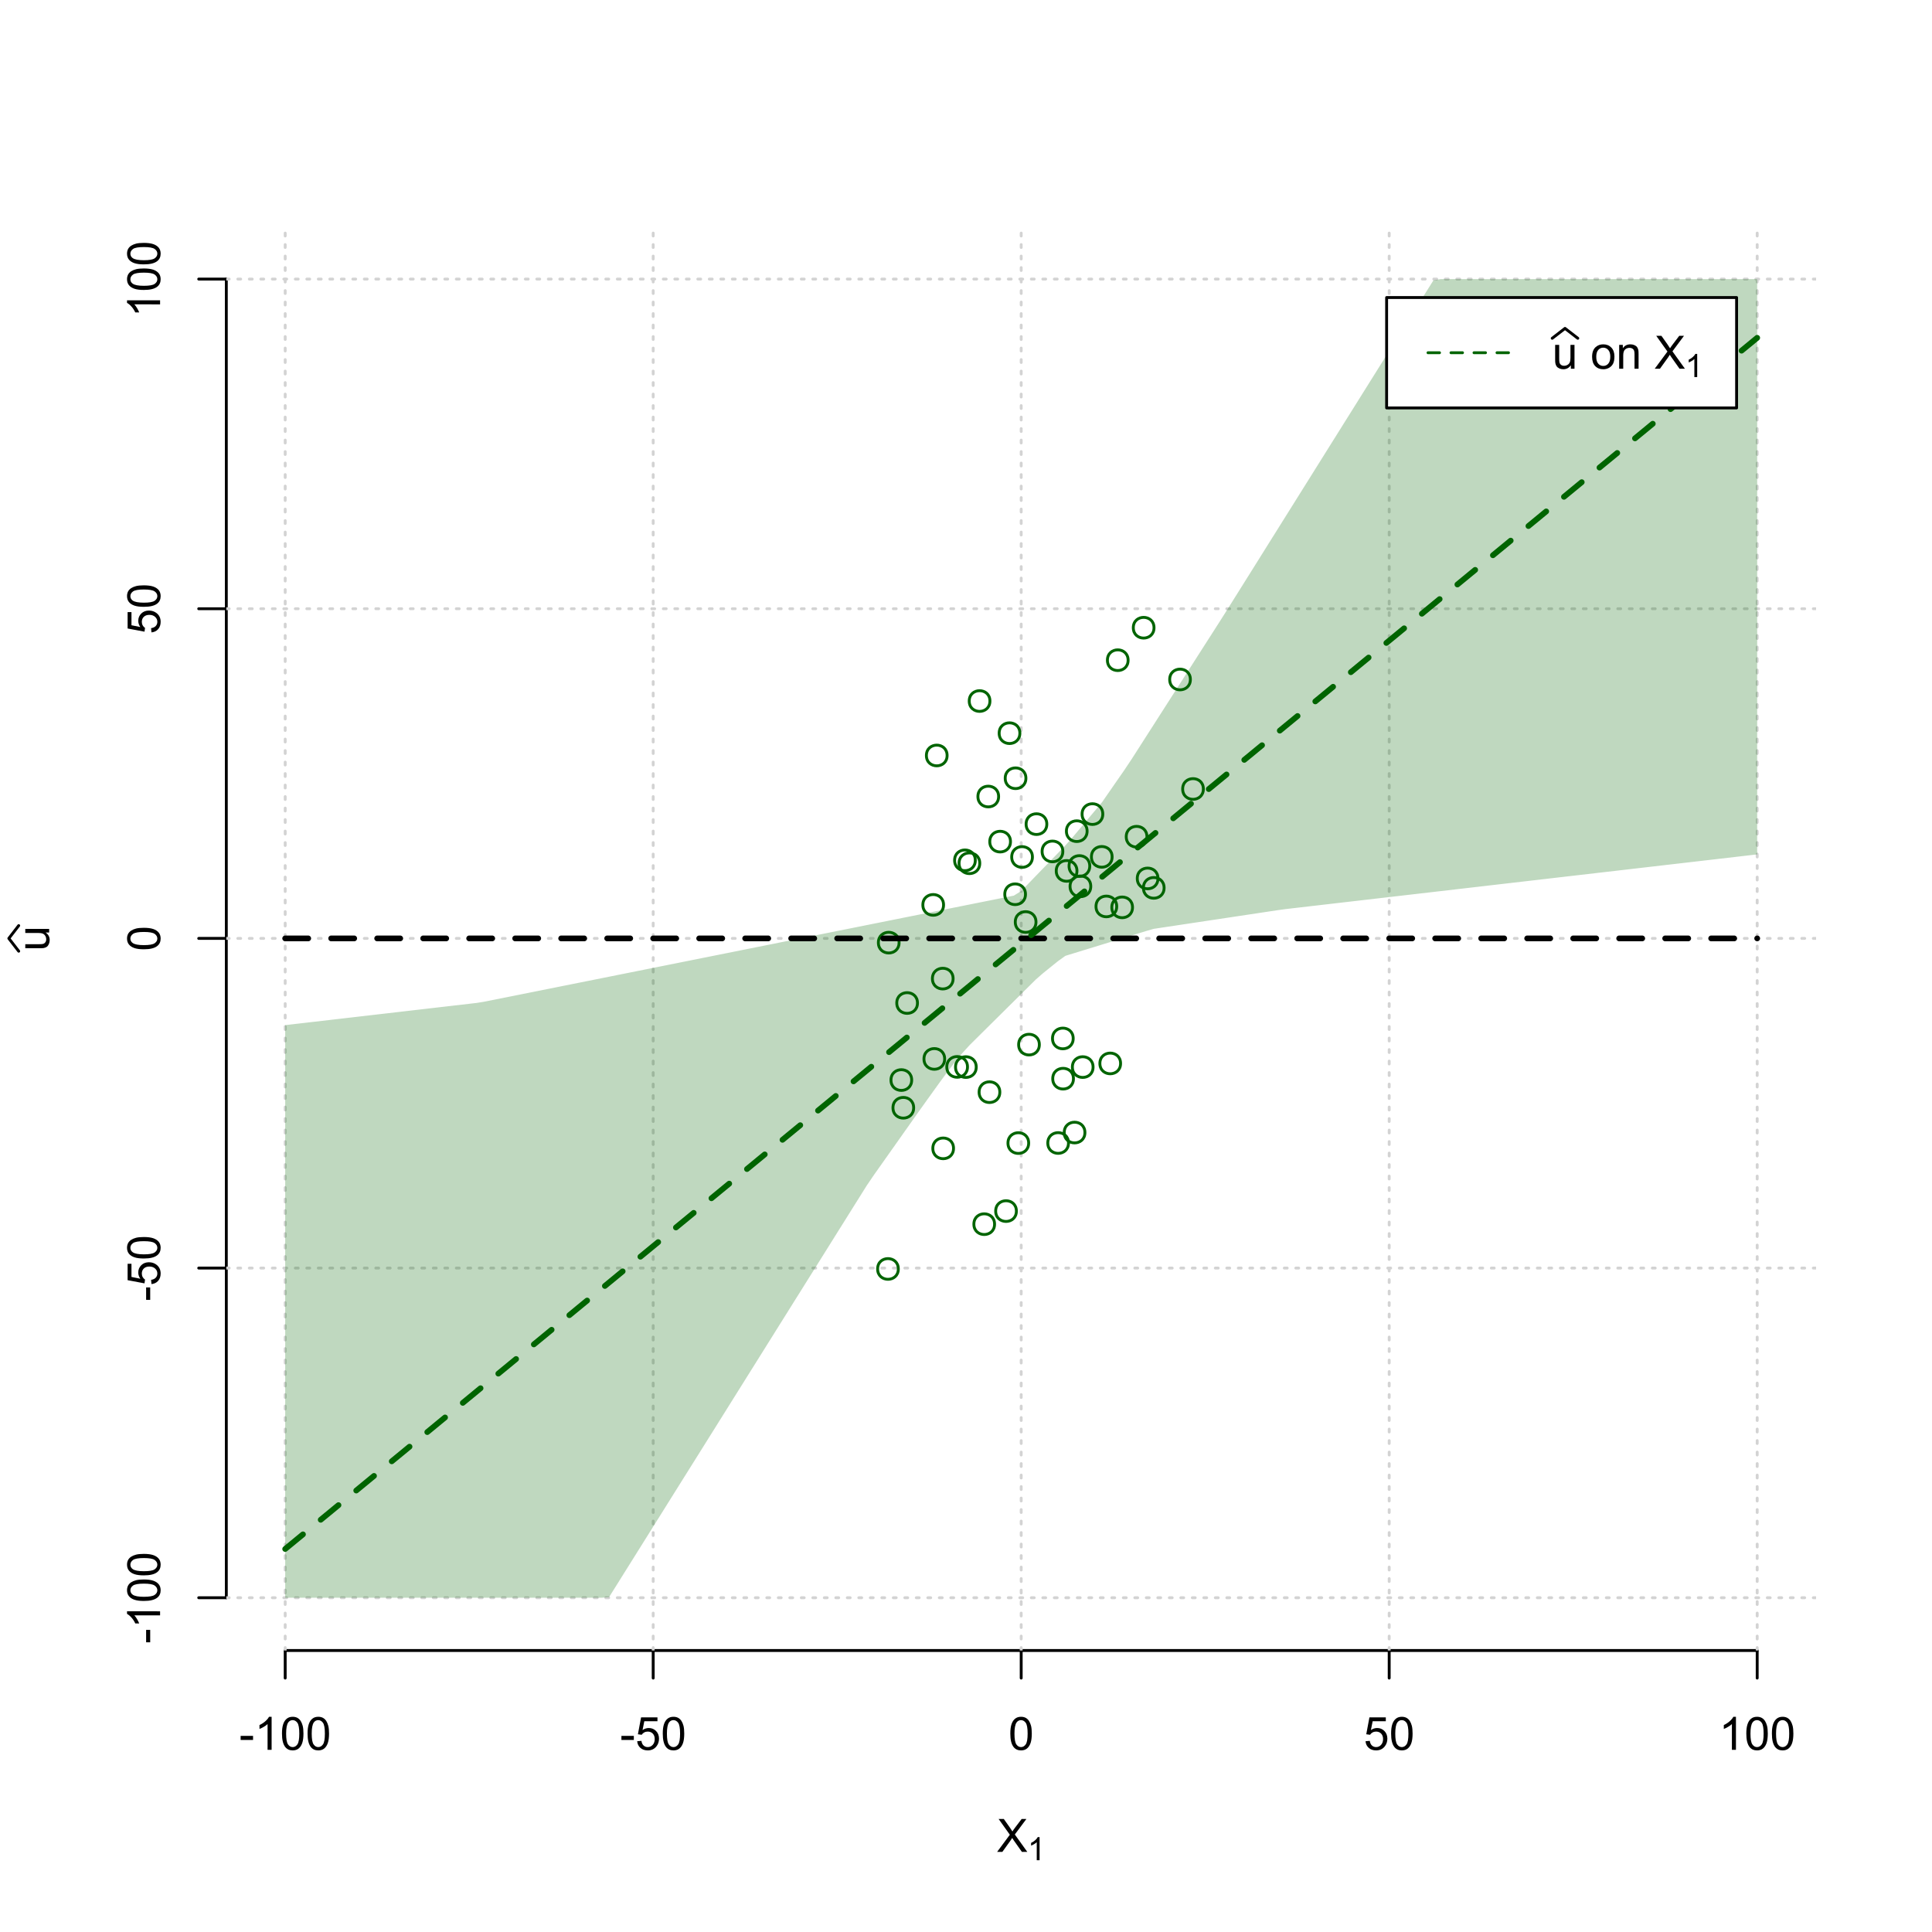 <?xml version="1.0" encoding="UTF-8"?>
<svg xmlns="http://www.w3.org/2000/svg" xmlns:xlink="http://www.w3.org/1999/xlink" width="504pt" height="504pt" viewBox="0 0 504 504" version="1.1">
<defs>
<g>
<symbol overflow="visible" id="glyph0-0">
<path style="stroke:none;" d="M 1.5 0 L 1.5 -7.5 L 7.5 -7.5 L 7.5 0 Z M 1.688 -0.188 L 7.312 -0.188 L 7.312 -7.312 L 1.688 -7.312 Z M 1.688 -0.188 "/>
</symbol>
<symbol overflow="visible" id="glyph0-1">
<path style="stroke:none;" d="M 0.055 0 L 3.375 -4.477 L 0.445 -8.59 L 1.797 -8.59 L 3.359 -6.387 C 3.68 -5.93 3.91 -5.578 4.047 -5.332 C 4.238 -5.645 4.465 -5.969 4.727 -6.312 L 6.457 -8.59 L 7.695 -8.59 L 4.676 -4.539 L 7.93 0 L 6.523 0 L 4.359 -3.062 C 4.238 -3.238 4.113 -3.43 3.984 -3.641 C 3.789 -3.324 3.652 -3.109 3.574 -2.992 L 1.418 0 Z M 0.055 0 "/>
</symbol>
<symbol overflow="visible" id="glyph0-2">
<path style="stroke:none;" d="M 0.383 -2.578 L 0.383 -3.641 L 3.621 -3.641 L 3.621 -2.578 Z M 0.383 -2.578 "/>
</symbol>
<symbol overflow="visible" id="glyph0-3">
<path style="stroke:none;" d="M 4.469 0 L 3.414 0 L 3.414 -6.719 C 3.16 -6.477 2.828 -6.234 2.414 -5.996 C 2 -5.75 1.629 -5.57 1.305 -5.449 L 1.305 -6.469 C 1.895 -6.742 2.41 -7.078 2.852 -7.477 C 3.293 -7.871 3.605 -8.254 3.789 -8.625 L 4.469 -8.625 Z M 4.469 0 "/>
</symbol>
<symbol overflow="visible" id="glyph0-4">
<path style="stroke:none;" d="M 0.5 -4.234 C 0.496 -5.246 0.602 -6.062 0.812 -6.688 C 1.02 -7.305 1.328 -7.785 1.742 -8.121 C 2.148 -8.457 2.668 -8.625 3.297 -8.625 C 3.758 -8.625 4.164 -8.531 4.512 -8.348 C 4.855 -8.16 5.141 -7.891 5.371 -7.543 C 5.594 -7.191 5.773 -6.766 5.906 -6.266 C 6.035 -5.762 6.098 -5.086 6.102 -4.234 C 6.098 -3.227 5.996 -2.414 5.789 -1.797 C 5.578 -1.176 5.266 -0.695 4.859 -0.359 C 4.445 -0.02 3.926 0.145 3.297 0.148 C 2.465 0.145 1.816 -0.148 1.348 -0.742 C 0.781 -1.457 0.496 -2.621 0.5 -4.234 Z M 1.582 -4.234 C 1.582 -2.824 1.746 -1.887 2.074 -1.418 C 2.402 -0.949 2.809 -0.715 3.297 -0.719 C 3.777 -0.715 4.184 -0.949 4.52 -1.422 C 4.848 -1.887 5.016 -2.824 5.016 -4.234 C 5.016 -5.648 4.848 -6.59 4.52 -7.055 C 4.184 -7.516 3.773 -7.746 3.289 -7.75 C 2.801 -7.746 2.414 -7.543 2.125 -7.137 C 1.762 -6.613 1.582 -5.645 1.582 -4.234 Z M 1.582 -4.234 "/>
</symbol>
<symbol overflow="visible" id="glyph0-5">
<path style="stroke:none;" d="M 0.5 -2.25 L 1.605 -2.344 C 1.684 -1.805 1.871 -1.398 2.176 -1.125 C 2.473 -0.852 2.836 -0.715 3.258 -0.719 C 3.766 -0.715 4.195 -0.906 4.547 -1.293 C 4.898 -1.672 5.074 -2.18 5.074 -2.82 C 5.074 -3.414 4.902 -3.891 4.566 -4.242 C 4.227 -4.59 3.785 -4.762 3.242 -4.766 C 2.898 -4.762 2.594 -4.684 2.32 -4.531 C 2.047 -4.375 1.832 -4.176 1.676 -3.93 L 0.688 -4.062 L 1.516 -8.473 L 5.789 -8.473 L 5.789 -7.465 L 2.359 -7.465 L 1.898 -5.156 C 2.414 -5.516 2.953 -5.695 3.523 -5.695 C 4.27 -5.695 4.902 -5.434 5.422 -4.914 C 5.934 -4.395 6.191 -3.727 6.195 -2.914 C 6.191 -2.133 5.965 -1.461 5.516 -0.898 C 4.961 -0.199 4.211 0.145 3.258 0.148 C 2.477 0.145 1.836 -0.07 1.344 -0.508 C 0.844 -0.941 0.562 -1.523 0.5 -2.25 Z M 0.5 -2.25 "/>
</symbol>
<symbol overflow="visible" id="glyph0-6">
<path style="stroke:none;" d="M 4.867 0 L 4.867 -0.914 C 4.379 -0.211 3.723 0.141 2.895 0.141 C 2.527 0.141 2.184 0.07 1.867 -0.07 C 1.547 -0.211 1.309 -0.387 1.156 -0.602 C 1 -0.812 0.895 -1.074 0.832 -1.383 C 0.785 -1.59 0.762 -1.918 0.766 -2.367 L 0.766 -6.223 L 1.82 -6.223 L 1.82 -2.773 C 1.816 -2.219 1.84 -1.848 1.887 -1.656 C 1.949 -1.379 2.09 -1.16 2.309 -1.004 C 2.523 -0.84 2.789 -0.762 3.105 -0.766 C 3.418 -0.762 3.715 -0.844 3.996 -1.008 C 4.273 -1.172 4.469 -1.391 4.586 -1.672 C 4.699 -1.949 4.758 -2.355 4.758 -2.891 L 4.758 -6.223 L 5.812 -6.223 L 5.812 0 Z M 4.867 0 "/>
</symbol>
<symbol overflow="visible" id="glyph0-7">
<path style="stroke:none;" d=""/>
</symbol>
<symbol overflow="visible" id="glyph0-8">
<path style="stroke:none;" d="M 0.398 -3.109 C 0.398 -4.262 0.719 -5.117 1.359 -5.672 C 1.895 -6.133 2.547 -6.363 3.316 -6.363 C 4.172 -6.363 4.871 -6.082 5.414 -5.52 C 5.953 -4.957 6.223 -4.184 6.227 -3.199 C 6.223 -2.398 6.102 -1.766 5.867 -1.309 C 5.625 -0.848 5.277 -0.492 4.82 -0.238 C 4.359 0.016 3.859 0.141 3.316 0.141 C 2.441 0.141 1.734 -0.137 1.203 -0.695 C 0.664 -1.254 0.398 -2.059 0.398 -3.109 Z M 1.484 -3.109 C 1.48 -2.309 1.656 -1.711 2.004 -1.32 C 2.348 -0.922 2.785 -0.727 3.316 -0.727 C 3.84 -0.727 4.273 -0.926 4.621 -1.324 C 4.969 -1.723 5.145 -2.328 5.145 -3.148 C 5.145 -3.914 4.969 -4.496 4.617 -4.895 C 4.266 -5.289 3.832 -5.488 3.316 -5.492 C 2.785 -5.488 2.348 -5.293 2.004 -4.898 C 1.656 -4.5 1.48 -3.902 1.484 -3.109 Z M 1.484 -3.109 "/>
</symbol>
<symbol overflow="visible" id="glyph0-9">
<path style="stroke:none;" d="M 0.789 0 L 0.789 -6.223 L 1.742 -6.223 L 1.742 -5.336 C 2.195 -6.02 2.855 -6.363 3.719 -6.363 C 4.09 -6.363 4.434 -6.293 4.754 -6.16 C 5.066 -6.023 5.305 -5.848 5.461 -5.633 C 5.617 -5.41 5.727 -5.152 5.789 -4.852 C 5.828 -4.656 5.848 -4.312 5.848 -3.828 L 5.848 0 L 4.793 0 L 4.793 -3.785 C 4.793 -4.215 4.75 -4.535 4.668 -4.75 C 4.586 -4.961 4.441 -5.129 4.234 -5.258 C 4.023 -5.383 3.777 -5.449 3.5 -5.449 C 3.047 -5.449 2.66 -5.305 2.332 -5.02 C 2.004 -4.734 1.84 -4.195 1.844 -3.398 L 1.844 0 Z M 0.789 0 "/>
</symbol>
<symbol overflow="visible" id="glyph1-0">
<path style="stroke:none;" d="M 1.051 0 L 1.051 -5.25 L 5.25 -5.25 L 5.25 0 Z M 1.18 -0.133 L 5.117 -0.133 L 5.117 -5.117 L 1.18 -5.117 Z M 1.18 -0.133 "/>
</symbol>
<symbol overflow="visible" id="glyph1-1">
<path style="stroke:none;" d="M 3.129 0 L 2.391 0 L 2.391 -4.703 C 2.211 -4.531 1.977 -4.363 1.691 -4.195 C 1.398 -4.023 1.141 -3.895 0.914 -3.812 L 0.914 -4.527 C 1.328 -4.719 1.688 -4.953 1.996 -5.234 C 2.305 -5.508 2.523 -5.777 2.652 -6.039 L 3.129 -6.039 Z M 3.129 0 "/>
</symbol>
<symbol overflow="visible" id="glyph2-0">
<path style="stroke:none;" d="M 0 -1.5 L -7.5 -1.5 L -7.5 -7.5 L 0 -7.5 Z M -0.188 -1.688 L -0.188 -7.312 L -7.312 -7.312 L -7.312 -1.688 Z M -0.188 -1.688 "/>
</symbol>
<symbol overflow="visible" id="glyph2-1">
<path style="stroke:none;" d="M 0 -4.867 L -0.914 -4.867 C -0.211 -4.379 0.141 -3.723 0.141 -2.895 C 0.141 -2.527 0.07 -2.184 -0.07 -1.867 C -0.211 -1.547 -0.387 -1.309 -0.598 -1.156 C -0.809 -1 -1.07 -0.895 -1.383 -0.832 C -1.59 -0.789 -1.918 -0.766 -2.367 -0.77 L -6.223 -0.77 L -6.223 -1.824 L -2.773 -1.824 C -2.219 -1.82 -1.848 -1.844 -1.656 -1.887 C -1.379 -1.949 -1.16 -2.09 -1.004 -2.309 C -0.84 -2.523 -0.762 -2.789 -0.766 -3.105 C -0.762 -3.418 -0.844 -3.715 -1.008 -3.996 C -1.172 -4.273 -1.391 -4.469 -1.672 -4.586 C -1.945 -4.699 -2.352 -4.758 -2.887 -4.758 L -6.223 -4.758 L -6.223 -5.812 L 0 -5.812 Z M 0 -4.867 "/>
</symbol>
<symbol overflow="visible" id="glyph2-2">
<path style="stroke:none;" d="M -2.578 -0.383 L -3.641 -0.383 L -3.641 -3.621 L -2.578 -3.621 Z M -2.578 -0.383 "/>
</symbol>
<symbol overflow="visible" id="glyph2-3">
<path style="stroke:none;" d="M 0 -4.469 L 0 -3.414 L -6.719 -3.418 C -6.477 -3.16 -6.234 -2.828 -5.996 -2.418 C -5.75 -2.004 -5.57 -1.633 -5.449 -1.309 L -6.469 -1.309 C -6.742 -1.895 -7.078 -2.41 -7.477 -2.852 C -7.871 -3.293 -8.254 -3.605 -8.625 -3.793 L -8.625 -4.473 Z M 0 -4.469 "/>
</symbol>
<symbol overflow="visible" id="glyph2-4">
<path style="stroke:none;" d="M -4.234 -0.5 C -5.246 -0.496 -6.062 -0.602 -6.688 -0.812 C -7.305 -1.02 -7.785 -1.328 -8.121 -1.742 C -8.457 -2.152 -8.625 -2.672 -8.625 -3.301 C -8.625 -3.758 -8.531 -4.164 -8.348 -4.512 C -8.16 -4.859 -7.891 -5.145 -7.543 -5.371 C -7.191 -5.594 -6.766 -5.773 -6.266 -5.906 C -5.762 -6.035 -5.086 -6.098 -4.234 -6.102 C -3.223 -6.098 -2.41 -5.996 -1.793 -5.789 C -1.176 -5.578 -0.695 -5.266 -0.359 -4.859 C -0.02 -4.445 0.145 -3.926 0.148 -3.297 C 0.145 -2.465 -0.148 -1.816 -0.742 -1.348 C -1.457 -0.781 -2.621 -0.496 -4.234 -0.5 Z M -4.234 -1.582 C -2.824 -1.582 -1.887 -1.746 -1.418 -2.074 C -0.949 -2.402 -0.715 -2.809 -0.719 -3.297 C -0.715 -3.777 -0.949 -4.184 -1.422 -4.52 C -1.887 -4.848 -2.824 -5.016 -4.234 -5.016 C -5.648 -5.016 -6.59 -4.848 -7.055 -4.52 C -7.516 -4.188 -7.746 -3.777 -7.75 -3.289 C -7.746 -2.801 -7.543 -2.414 -7.137 -2.129 C -6.613 -1.762 -5.645 -1.582 -4.234 -1.582 Z M -4.234 -1.582 "/>
</symbol>
<symbol overflow="visible" id="glyph2-5">
<path style="stroke:none;" d="M -2.25 -0.5 L -2.344 -1.605 C -1.805 -1.684 -1.398 -1.871 -1.125 -2.176 C -0.852 -2.473 -0.715 -2.836 -0.719 -3.258 C -0.715 -3.766 -0.906 -4.195 -1.293 -4.547 C -1.672 -4.898 -2.18 -5.074 -2.816 -5.074 C -3.414 -5.074 -3.891 -4.902 -4.242 -4.566 C -4.59 -4.227 -4.762 -3.785 -4.766 -3.242 C -4.762 -2.898 -4.684 -2.594 -4.531 -2.32 C -4.375 -2.047 -4.176 -1.832 -3.93 -1.676 L -4.062 -0.688 L -8.473 -1.52 L -8.473 -5.789 L -7.465 -5.789 L -7.465 -2.363 L -5.156 -1.898 C -5.516 -2.414 -5.695 -2.953 -5.695 -3.523 C -5.695 -4.27 -5.434 -4.902 -4.914 -5.422 C -4.395 -5.934 -3.727 -6.191 -2.91 -6.195 C -2.133 -6.191 -1.461 -5.965 -0.895 -5.516 C -0.199 -4.961 0.145 -4.211 0.148 -3.258 C 0.145 -2.477 -0.07 -1.836 -0.508 -1.344 C -0.941 -0.848 -1.523 -0.566 -2.25 -0.5 Z M -2.25 -0.5 "/>
</symbol>
</g>
<clipPath id="clip1">
  <path d="M 74 59.039 L 75 59.039 L 75 430.559 L 74 430.559 Z M 74 59.039 "/>
</clipPath>
<clipPath id="clip2">
  <path d="M 170 59.039 L 171 59.039 L 171 430.559 L 170 430.559 Z M 170 59.039 "/>
</clipPath>
<clipPath id="clip3">
  <path d="M 266 59.039 L 267 59.039 L 267 430.559 L 266 430.559 Z M 266 59.039 "/>
</clipPath>
<clipPath id="clip4">
  <path d="M 362 59.039 L 363 59.039 L 363 430.559 L 362 430.559 Z M 362 59.039 "/>
</clipPath>
<clipPath id="clip5">
  <path d="M 458 59.039 L 459 59.039 L 459 430.559 L 458 430.559 Z M 458 59.039 "/>
</clipPath>
<clipPath id="clip6">
  <path d="M 59.039 416 L 473.758 416 L 473.758 418 L 59.039 418 Z M 59.039 416 "/>
</clipPath>
<clipPath id="clip7">
  <path d="M 59.039 330 L 473.758 330 L 473.758 332 L 59.039 332 Z M 59.039 330 "/>
</clipPath>
<clipPath id="clip8">
  <path d="M 59.039 244 L 473.758 244 L 473.758 246 L 59.039 246 Z M 59.039 244 "/>
</clipPath>
<clipPath id="clip9">
  <path d="M 59.039 158 L 473.758 158 L 473.758 160 L 59.039 160 Z M 59.039 158 "/>
</clipPath>
<clipPath id="clip10">
  <path d="M 59.039 72 L 473.758 72 L 473.758 74 L 59.039 74 Z M 59.039 72 "/>
</clipPath>
</defs>
<g id="surface1326">
<rect x="0" y="0" width="504" height="504" style="fill:rgb(100%,100%,100%);fill-opacity:1;stroke:none;"/>
<g style="fill:rgb(0%,0%,0%);fill-opacity:1;">
  <use xlink:href="#glyph0-1" x="260.062" y="483.102"/>
</g>
<g style="fill:rgb(0%,0%,0%);fill-opacity:1;">
  <use xlink:href="#glyph1-1" x="268.066" y="485.281"/>
</g>
<g style="fill:rgb(0%,0%,0%);fill-opacity:1;">
  <use xlink:href="#glyph2-1" x="12.82" y="248.137"/>
</g>
<path style="fill:none;stroke-width:0.75;stroke-linecap:round;stroke-linejoin:round;stroke:rgb(0%,0%,0%);stroke-opacity:1;stroke-miterlimit:10;" d="M 4.879 248.137 L 2.301 244.801 L 4.879 241.465 "/>
<path style="fill:none;stroke-width:0.75;stroke-linecap:round;stroke-linejoin:round;stroke:rgb(0%,0%,0%);stroke-opacity:1;stroke-miterlimit:10;" d="M 74.398 430.559 L 458.398 430.559 "/>
<path style="fill:none;stroke-width:0.75;stroke-linecap:round;stroke-linejoin:round;stroke:rgb(0%,0%,0%);stroke-opacity:1;stroke-miterlimit:10;" d="M 74.398 430.559 L 74.398 437.762 "/>
<path style="fill:none;stroke-width:0.75;stroke-linecap:round;stroke-linejoin:round;stroke:rgb(0%,0%,0%);stroke-opacity:1;stroke-miterlimit:10;" d="M 170.398 430.559 L 170.398 437.762 "/>
<path style="fill:none;stroke-width:0.75;stroke-linecap:round;stroke-linejoin:round;stroke:rgb(0%,0%,0%);stroke-opacity:1;stroke-miterlimit:10;" d="M 266.398 430.559 L 266.398 437.762 "/>
<path style="fill:none;stroke-width:0.75;stroke-linecap:round;stroke-linejoin:round;stroke:rgb(0%,0%,0%);stroke-opacity:1;stroke-miterlimit:10;" d="M 362.398 430.559 L 362.398 437.762 "/>
<path style="fill:none;stroke-width:0.75;stroke-linecap:round;stroke-linejoin:round;stroke:rgb(0%,0%,0%);stroke-opacity:1;stroke-miterlimit:10;" d="M 458.398 430.559 L 458.398 437.762 "/>
<g style="fill:rgb(0%,0%,0%);fill-opacity:1;">
  <use xlink:href="#glyph0-2" x="62.391" y="456.48"/>
  <use xlink:href="#glyph0-3" x="66.387" y="456.48"/>
  <use xlink:href="#glyph0-4" x="73.061" y="456.48"/>
  <use xlink:href="#glyph0-4" x="79.734" y="456.48"/>
</g>
<g style="fill:rgb(0%,0%,0%);fill-opacity:1;">
  <use xlink:href="#glyph0-2" x="161.727" y="456.48"/>
  <use xlink:href="#glyph0-5" x="165.723" y="456.48"/>
  <use xlink:href="#glyph0-4" x="172.396" y="456.48"/>
</g>
<g style="fill:rgb(0%,0%,0%);fill-opacity:1;">
  <use xlink:href="#glyph0-4" x="263.062" y="456.48"/>
</g>
<g style="fill:rgb(0%,0%,0%);fill-opacity:1;">
  <use xlink:href="#glyph0-5" x="355.727" y="456.48"/>
  <use xlink:href="#glyph0-4" x="362.4" y="456.48"/>
</g>
<g style="fill:rgb(0%,0%,0%);fill-opacity:1;">
  <use xlink:href="#glyph0-3" x="448.387" y="456.48"/>
  <use xlink:href="#glyph0-4" x="455.061" y="456.48"/>
  <use xlink:href="#glyph0-4" x="461.734" y="456.48"/>
</g>
<path style="fill:none;stroke-width:0.75;stroke-linecap:round;stroke-linejoin:round;stroke:rgb(0%,0%,0%);stroke-opacity:1;stroke-miterlimit:10;" d="M 59.039 416.801 L 59.039 72.801 "/>
<path style="fill:none;stroke-width:0.75;stroke-linecap:round;stroke-linejoin:round;stroke:rgb(0%,0%,0%);stroke-opacity:1;stroke-miterlimit:10;" d="M 59.039 416.801 L 51.84 416.801 "/>
<path style="fill:none;stroke-width:0.75;stroke-linecap:round;stroke-linejoin:round;stroke:rgb(0%,0%,0%);stroke-opacity:1;stroke-miterlimit:10;" d="M 59.039 330.801 L 51.84 330.801 "/>
<path style="fill:none;stroke-width:0.75;stroke-linecap:round;stroke-linejoin:round;stroke:rgb(0%,0%,0%);stroke-opacity:1;stroke-miterlimit:10;" d="M 59.039 244.801 L 51.84 244.801 "/>
<path style="fill:none;stroke-width:0.75;stroke-linecap:round;stroke-linejoin:round;stroke:rgb(0%,0%,0%);stroke-opacity:1;stroke-miterlimit:10;" d="M 59.039 158.801 L 51.84 158.801 "/>
<path style="fill:none;stroke-width:0.75;stroke-linecap:round;stroke-linejoin:round;stroke:rgb(0%,0%,0%);stroke-opacity:1;stroke-miterlimit:10;" d="M 59.039 72.801 L 51.84 72.801 "/>
<g style="fill:rgb(0%,0%,0%);fill-opacity:1;">
  <use xlink:href="#glyph2-2" x="41.762" y="428.809"/>
  <use xlink:href="#glyph2-3" x="41.762" y="424.812"/>
  <use xlink:href="#glyph2-4" x="41.762" y="418.139"/>
  <use xlink:href="#glyph2-4" x="41.762" y="411.465"/>
</g>
<g style="fill:rgb(0%,0%,0%);fill-opacity:1;">
  <use xlink:href="#glyph2-2" x="41.762" y="339.473"/>
  <use xlink:href="#glyph2-5" x="41.762" y="335.477"/>
  <use xlink:href="#glyph2-4" x="41.762" y="328.803"/>
</g>
<g style="fill:rgb(0%,0%,0%);fill-opacity:1;">
  <use xlink:href="#glyph2-4" x="41.762" y="248.137"/>
</g>
<g style="fill:rgb(0%,0%,0%);fill-opacity:1;">
  <use xlink:href="#glyph2-5" x="41.762" y="165.473"/>
  <use xlink:href="#glyph2-4" x="41.762" y="158.799"/>
</g>
<g style="fill:rgb(0%,0%,0%);fill-opacity:1;">
  <use xlink:href="#glyph2-3" x="41.762" y="82.812"/>
  <use xlink:href="#glyph2-4" x="41.762" y="76.139"/>
  <use xlink:href="#glyph2-4" x="41.762" y="69.465"/>
</g>
<g clip-path="url(#clip1)" clip-rule="nonzero">
<path style="fill:none;stroke-width:0.75;stroke-linecap:round;stroke-linejoin:round;stroke:rgb(82.745%,82.745%,82.745%);stroke-opacity:1;stroke-dasharray:0.75,2.25;stroke-miterlimit:10;" d="M 74.398 430.559 L 74.398 59.039 "/>
</g>
<g clip-path="url(#clip2)" clip-rule="nonzero">
<path style="fill:none;stroke-width:0.75;stroke-linecap:round;stroke-linejoin:round;stroke:rgb(82.745%,82.745%,82.745%);stroke-opacity:1;stroke-dasharray:0.75,2.25;stroke-miterlimit:10;" d="M 170.398 430.559 L 170.398 59.039 "/>
</g>
<g clip-path="url(#clip3)" clip-rule="nonzero">
<path style="fill:none;stroke-width:0.75;stroke-linecap:round;stroke-linejoin:round;stroke:rgb(82.745%,82.745%,82.745%);stroke-opacity:1;stroke-dasharray:0.75,2.25;stroke-miterlimit:10;" d="M 266.398 430.559 L 266.398 59.039 "/>
</g>
<g clip-path="url(#clip4)" clip-rule="nonzero">
<path style="fill:none;stroke-width:0.75;stroke-linecap:round;stroke-linejoin:round;stroke:rgb(82.745%,82.745%,82.745%);stroke-opacity:1;stroke-dasharray:0.75,2.25;stroke-miterlimit:10;" d="M 362.398 430.559 L 362.398 59.039 "/>
</g>
<g clip-path="url(#clip5)" clip-rule="nonzero">
<path style="fill:none;stroke-width:0.75;stroke-linecap:round;stroke-linejoin:round;stroke:rgb(82.745%,82.745%,82.745%);stroke-opacity:1;stroke-dasharray:0.75,2.25;stroke-miterlimit:10;" d="M 458.398 430.559 L 458.398 59.039 "/>
</g>
<g clip-path="url(#clip6)" clip-rule="nonzero">
<path style="fill:none;stroke-width:0.75;stroke-linecap:round;stroke-linejoin:round;stroke:rgb(82.745%,82.745%,82.745%);stroke-opacity:1;stroke-dasharray:0.75,2.25;stroke-miterlimit:10;" d="M 59.039 416.801 L 473.762 416.801 "/>
</g>
<g clip-path="url(#clip7)" clip-rule="nonzero">
<path style="fill:none;stroke-width:0.75;stroke-linecap:round;stroke-linejoin:round;stroke:rgb(82.745%,82.745%,82.745%);stroke-opacity:1;stroke-dasharray:0.75,2.25;stroke-miterlimit:10;" d="M 59.039 330.801 L 473.762 330.801 "/>
</g>
<g clip-path="url(#clip8)" clip-rule="nonzero">
<path style="fill:none;stroke-width:0.75;stroke-linecap:round;stroke-linejoin:round;stroke:rgb(82.745%,82.745%,82.745%);stroke-opacity:1;stroke-dasharray:0.75,2.25;stroke-miterlimit:10;" d="M 59.039 244.801 L 473.762 244.801 "/>
</g>
<g clip-path="url(#clip9)" clip-rule="nonzero">
<path style="fill:none;stroke-width:0.75;stroke-linecap:round;stroke-linejoin:round;stroke:rgb(82.745%,82.745%,82.745%);stroke-opacity:1;stroke-dasharray:0.75,2.25;stroke-miterlimit:10;" d="M 59.039 158.801 L 473.762 158.801 "/>
</g>
<g clip-path="url(#clip10)" clip-rule="nonzero">
<path style="fill:none;stroke-width:0.75;stroke-linecap:round;stroke-linejoin:round;stroke:rgb(82.745%,82.745%,82.745%);stroke-opacity:1;stroke-dasharray:0.75,2.25;stroke-miterlimit:10;" d="M 59.039 72.801 L 473.762 72.801 "/>
</g>
<path style=" stroke:none;fill-rule:nonzero;fill:rgb(0%,39.216%,0%);fill-opacity:0.251;" d="M 74.398 289.695 L 74.398 267.426 L 76.32 267.203 L 78.238 266.98 L 80.16 266.758 L 82.078 266.535 L 85.922 266.09 L 87.84 265.867 L 89.762 265.645 L 91.68 265.422 L 93.602 265.199 L 95.52 264.977 L 97.441 264.754 L 99.359 264.531 L 101.281 264.309 L 103.199 264.086 L 105.121 263.863 L 107.039 263.641 L 108.961 263.418 L 110.879 263.195 L 112.801 262.973 L 114.719 262.75 L 116.641 262.527 L 118.559 262.305 L 120.48 262.082 L 122.398 261.859 L 124.32 261.637 L 126.238 261.332 L 128.16 260.949 L 130.078 260.566 L 132 260.18 L 133.922 259.797 L 135.84 259.41 L 137.762 259.027 L 139.68 258.641 L 141.602 258.258 L 143.52 257.871 L 145.441 257.488 L 147.359 257.102 L 149.281 256.719 L 151.199 256.332 L 153.121 255.949 L 155.039 255.566 L 156.961 255.18 L 158.879 254.797 L 160.801 254.41 L 162.719 254.027 L 164.641 253.641 L 166.559 253.258 L 168.48 252.871 L 170.398 252.488 L 172.32 252.102 L 174.238 251.719 L 176.16 251.336 L 178.078 250.949 L 180 250.566 L 181.922 250.18 L 183.84 249.797 L 185.762 249.41 L 187.68 249.027 L 189.602 248.641 L 191.52 248.258 L 193.441 247.871 L 195.359 247.488 L 197.281 247.102 L 199.199 246.719 L 201.121 246.336 L 203.039 245.949 L 204.961 245.566 L 206.879 245.18 L 208.801 244.797 L 210.719 244.41 L 212.641 244.027 L 214.559 243.641 L 216.48 243.258 L 218.398 242.871 L 220.32 242.488 L 222.238 242.105 L 224.16 241.719 L 226.078 241.336 L 228 240.949 L 229.922 240.566 L 231.84 240.18 L 233.762 239.797 L 235.68 239.41 L 237.602 239.027 L 239.52 238.641 L 241.441 238.258 L 243.359 237.875 L 245.281 237.488 L 247.199 237.105 L 249.121 236.719 L 251.039 236.336 L 252.961 235.949 L 254.879 235.566 L 256.801 235.18 L 258.719 234.797 L 260.641 234.41 L 262.559 234.027 L 264.48 233.641 L 266.398 232.449 L 268.32 230.469 L 270.238 228.484 L 272.16 226.5 L 274.078 224.52 L 277.922 220.551 L 279.84 218.387 L 281.762 216.102 L 283.68 213.816 L 285.602 211.531 L 287.52 209.23 L 289.441 206.461 L 291.359 203.695 L 293.281 200.93 L 295.199 198.055 L 297.121 195.055 L 299.039 192.055 L 300.961 189.059 L 302.879 186.059 L 304.801 183.059 L 306.719 180.059 L 308.641 177.059 L 310.559 174.059 L 312.48 171.059 L 314.398 168.059 L 316.32 165.062 L 318.238 162.062 L 320.16 159.027 L 322.078 155.961 L 325.922 149.828 L 327.84 146.762 L 329.762 143.691 L 331.68 140.625 L 333.602 137.559 L 335.52 134.492 L 337.441 131.426 L 339.359 128.359 L 341.281 125.293 L 343.199 122.223 L 345.121 119.156 L 347.039 116.09 L 348.961 113.023 L 350.879 109.957 L 352.801 106.891 L 354.719 103.82 L 356.641 100.754 L 358.559 97.688 L 360.48 94.621 L 362.398 91.555 L 364.32 88.488 L 366.238 85.422 L 368.16 82.352 L 370.078 79.285 L 373.922 73.152 L 375.84 72.801 L 458.398 72.801 L 458.398 222.883 L 456.48 223.105 L 454.559 223.328 L 452.641 223.555 L 450.719 223.777 L 448.801 224 L 446.879 224.223 L 444.961 224.445 L 443.039 224.668 L 441.121 224.891 L 439.199 225.113 L 437.281 225.336 L 435.359 225.559 L 433.441 225.781 L 431.52 226.004 L 429.602 226.227 L 427.68 226.449 L 425.762 226.672 L 423.84 226.895 L 421.922 227.117 L 418.078 227.562 L 416.16 227.785 L 414.238 228.008 L 412.32 228.23 L 410.398 228.453 L 408.48 228.676 L 406.559 228.898 L 404.641 229.121 L 402.719 229.344 L 400.801 229.566 L 398.879 229.789 L 396.961 230.012 L 395.039 230.234 L 393.121 230.457 L 391.199 230.68 L 389.281 230.902 L 387.359 231.125 L 385.441 231.348 L 383.52 231.57 L 381.602 231.793 L 379.68 232.016 L 377.762 232.238 L 375.84 232.461 L 373.922 232.684 L 370.078 233.129 L 368.16 233.352 L 366.238 233.574 L 364.32 233.797 L 362.398 234.02 L 360.48 234.242 L 358.559 234.465 L 356.641 234.688 L 354.719 234.91 L 352.801 235.133 L 350.879 235.355 L 348.961 235.578 L 347.039 235.801 L 345.121 236.023 L 343.199 236.246 L 341.281 236.469 L 339.359 236.691 L 337.441 236.914 L 335.52 237.137 L 333.602 237.395 L 331.68 237.684 L 329.762 237.973 L 327.84 238.262 L 325.922 238.551 L 322.078 239.129 L 320.16 239.418 L 318.238 239.707 L 316.32 239.996 L 314.398 240.285 L 312.48 240.574 L 310.559 240.863 L 308.641 241.152 L 306.719 241.441 L 304.801 241.73 L 302.879 242.02 L 300.961 242.309 L 299.039 242.863 L 297.121 243.453 L 295.199 244.043 L 293.281 244.633 L 291.359 245.223 L 289.441 245.812 L 287.52 246.402 L 285.602 246.992 L 283.68 247.582 L 281.762 248.172 L 279.84 248.762 L 277.922 249.352 L 276 250.734 L 274.078 252.281 L 272.16 253.828 L 270.238 255.5 L 268.32 257.402 L 266.398 259.305 L 264.48 261.207 L 262.559 263.109 L 260.641 265.012 L 258.719 266.914 L 256.801 268.816 L 254.879 270.719 L 252.961 272.621 L 251.039 274.73 L 249.121 277.078 L 247.199 279.559 L 245.281 282.16 L 243.359 284.828 L 241.441 287.5 L 239.52 290.184 L 237.602 292.902 L 235.68 295.617 L 233.762 298.336 L 231.84 301.051 L 229.922 303.77 L 228 306.484 L 226.078 309.312 L 224.16 312.379 L 222.238 315.445 L 220.32 318.512 L 218.398 321.578 L 216.48 324.645 L 214.559 327.711 L 212.641 330.781 L 210.719 333.848 L 208.801 336.914 L 206.879 339.98 L 204.961 343.047 L 203.039 346.113 L 201.121 349.18 L 199.199 352.25 L 197.281 355.316 L 195.359 358.383 L 193.441 361.449 L 191.52 364.516 L 189.602 367.582 L 187.68 370.652 L 185.762 373.719 L 183.84 376.785 L 181.922 379.852 L 178.078 385.984 L 176.16 389.051 L 174.238 392.121 L 172.32 395.188 L 170.398 398.254 L 168.48 401.32 L 166.559 404.387 L 164.641 407.453 L 162.719 410.52 L 160.801 413.59 L 158.879 416.656 L 156.961 416.801 L 74.398 416.801 Z M 74.398 289.695 "/>
<path style="fill:none;stroke-width:0.75;stroke-linecap:round;stroke-linejoin:round;stroke:rgb(0%,39.216%,0%);stroke-opacity:1;stroke-miterlimit:10;" d="M 248.746 299.57 C 248.746 303.172 243.348 303.172 243.348 299.57 C 243.348 295.973 248.746 295.973 248.746 299.57 "/>
<path style="fill:none;stroke-width:0.75;stroke-linecap:round;stroke-linejoin:round;stroke:rgb(0%,39.216%,0%);stroke-opacity:1;stroke-miterlimit:10;" d="M 259.453 319.348 C 259.453 322.949 254.055 322.949 254.055 319.348 C 254.055 315.75 259.453 315.75 259.453 319.348 "/>
<path style="fill:none;stroke-width:0.75;stroke-linecap:round;stroke-linejoin:round;stroke:rgb(0%,39.216%,0%);stroke-opacity:1;stroke-miterlimit:10;" d="M 234.543 245.906 C 234.543 249.508 229.141 249.508 229.141 245.906 C 229.141 242.309 234.543 242.309 234.543 245.906 "/>
<path style="fill:none;stroke-width:0.75;stroke-linecap:round;stroke-linejoin:round;stroke:rgb(0%,39.216%,0%);stroke-opacity:1;stroke-miterlimit:10;" d="M 271.133 272.512 C 271.133 276.109 265.734 276.109 265.734 272.512 C 265.734 268.91 271.133 268.91 271.133 272.512 "/>
<path style="fill:none;stroke-width:0.75;stroke-linecap:round;stroke-linejoin:round;stroke:rgb(0%,39.216%,0%);stroke-opacity:1;stroke-miterlimit:10;" d="M 295.438 236.703 C 295.438 240.305 290.039 240.305 290.039 236.703 C 290.039 233.105 295.438 233.105 295.438 236.703 "/>
<path style="fill:none;stroke-width:0.75;stroke-linecap:round;stroke-linejoin:round;stroke:rgb(0%,39.216%,0%);stroke-opacity:1;stroke-miterlimit:10;" d="M 299.203 218.273 C 299.203 221.875 293.801 221.875 293.801 218.273 C 293.801 214.676 299.203 214.676 299.203 218.273 "/>
<path style="fill:none;stroke-width:0.75;stroke-linecap:round;stroke-linejoin:round;stroke:rgb(0%,39.216%,0%);stroke-opacity:1;stroke-miterlimit:10;" d="M 278.738 298.172 C 278.738 301.773 273.34 301.773 273.34 298.172 C 273.34 294.574 278.738 294.574 278.738 298.172 "/>
<path style="fill:none;stroke-width:0.75;stroke-linecap:round;stroke-linejoin:round;stroke:rgb(0%,39.216%,0%);stroke-opacity:1;stroke-miterlimit:10;" d="M 285.148 278.371 C 285.148 281.969 279.75 281.969 279.75 278.371 C 279.75 274.77 285.148 274.77 285.148 278.371 "/>
<path style="fill:none;stroke-width:0.75;stroke-linecap:round;stroke-linejoin:round;stroke:rgb(0%,39.216%,0%);stroke-opacity:1;stroke-miterlimit:10;" d="M 269.328 223.566 C 269.328 227.168 263.926 227.168 263.926 223.566 C 263.926 219.965 269.328 219.965 269.328 223.566 "/>
<path style="fill:none;stroke-width:0.75;stroke-linecap:round;stroke-linejoin:round;stroke:rgb(0%,39.216%,0%);stroke-opacity:1;stroke-miterlimit:10;" d="M 263.605 219.551 C 263.605 223.152 258.203 223.152 258.203 219.551 C 258.203 215.953 263.605 215.953 263.605 219.551 "/>
<path style="fill:none;stroke-width:0.75;stroke-linecap:round;stroke-linejoin:round;stroke:rgb(0%,39.216%,0%);stroke-opacity:1;stroke-miterlimit:10;" d="M 273.082 214.988 C 273.082 218.59 267.68 218.59 267.68 214.988 C 267.68 211.391 273.082 211.391 273.082 214.988 "/>
<path style="fill:none;stroke-width:0.75;stroke-linecap:round;stroke-linejoin:round;stroke:rgb(0%,39.216%,0%);stroke-opacity:1;stroke-miterlimit:10;" d="M 292.324 277.418 C 292.324 281.016 286.926 281.016 286.926 277.418 C 286.926 273.816 292.324 273.816 292.324 277.418 "/>
<path style="fill:none;stroke-width:0.75;stroke-linecap:round;stroke-linejoin:round;stroke:rgb(0%,39.216%,0%);stroke-opacity:1;stroke-miterlimit:10;" d="M 238.348 288.984 C 238.348 292.582 232.949 292.582 232.949 288.984 C 232.949 285.383 238.348 285.383 238.348 288.984 "/>
<path style="fill:none;stroke-width:0.75;stroke-linecap:round;stroke-linejoin:round;stroke:rgb(0%,39.216%,0%);stroke-opacity:1;stroke-miterlimit:10;" d="M 239.34 261.652 C 239.34 265.254 233.941 265.254 233.941 261.652 C 233.941 258.055 239.34 258.055 239.34 261.652 "/>
<path style="fill:none;stroke-width:0.75;stroke-linecap:round;stroke-linejoin:round;stroke:rgb(0%,39.216%,0%);stroke-opacity:1;stroke-miterlimit:10;" d="M 265.145 315.938 C 265.145 319.535 259.742 319.535 259.742 315.938 C 259.742 312.336 265.145 312.336 265.145 315.938 "/>
<path style="fill:none;stroke-width:0.75;stroke-linecap:round;stroke-linejoin:round;stroke:rgb(0%,39.216%,0%);stroke-opacity:1;stroke-miterlimit:10;" d="M 290.117 223.531 C 290.117 227.129 284.719 227.129 284.719 223.531 C 284.719 219.93 290.117 219.93 290.117 223.531 "/>
<path style="fill:none;stroke-width:0.75;stroke-linecap:round;stroke-linejoin:round;stroke:rgb(0%,39.216%,0%);stroke-opacity:1;stroke-miterlimit:10;" d="M 260.824 284.91 C 260.824 288.512 255.422 288.512 255.422 284.91 C 255.422 281.312 260.824 281.312 260.824 284.91 "/>
<path style="fill:none;stroke-width:0.75;stroke-linecap:round;stroke-linejoin:round;stroke:rgb(0%,39.216%,0%);stroke-opacity:1;stroke-miterlimit:10;" d="M 284.547 231.219 C 284.547 234.82 279.145 234.82 279.145 231.219 C 279.145 227.621 284.547 227.621 284.547 231.219 "/>
<path style="fill:none;stroke-width:0.75;stroke-linecap:round;stroke-linejoin:round;stroke:rgb(0%,39.216%,0%);stroke-opacity:1;stroke-miterlimit:10;" d="M 301.047 163.754 C 301.047 167.355 295.645 167.355 295.645 163.754 C 295.645 160.152 301.047 160.152 301.047 163.754 "/>
<path style="fill:none;stroke-width:0.75;stroke-linecap:round;stroke-linejoin:round;stroke:rgb(0%,39.216%,0%);stroke-opacity:1;stroke-miterlimit:10;" d="M 246.145 236.059 C 246.145 239.66 240.746 239.66 240.746 236.059 C 240.746 232.457 246.145 232.457 246.145 236.059 "/>
<path style="fill:none;stroke-width:0.75;stroke-linecap:round;stroke-linejoin:round;stroke:rgb(0%,39.216%,0%);stroke-opacity:1;stroke-miterlimit:10;" d="M 277.258 222.113 C 277.258 225.711 271.855 225.711 271.855 222.113 C 271.855 218.512 277.258 218.512 277.258 222.113 "/>
<path style="fill:none;stroke-width:0.75;stroke-linecap:round;stroke-linejoin:round;stroke:rgb(0%,39.216%,0%);stroke-opacity:1;stroke-miterlimit:10;" d="M 248.637 255.289 C 248.637 258.891 243.238 258.891 243.238 255.289 C 243.238 251.688 248.637 251.688 248.637 255.289 "/>
<path style="fill:none;stroke-width:0.75;stroke-linecap:round;stroke-linejoin:round;stroke:rgb(0%,39.216%,0%);stroke-opacity:1;stroke-miterlimit:10;" d="M 254.668 278.367 C 254.668 281.969 249.27 281.969 249.27 278.367 C 249.27 274.77 254.668 274.77 254.668 278.367 "/>
<path style="fill:none;stroke-width:0.75;stroke-linecap:round;stroke-linejoin:round;stroke:rgb(0%,39.216%,0%);stroke-opacity:1;stroke-miterlimit:10;" d="M 270.258 240.527 C 270.258 244.125 264.855 244.125 264.855 240.527 C 264.855 236.926 270.258 236.926 270.258 240.527 "/>
<path style="fill:none;stroke-width:0.75;stroke-linecap:round;stroke-linejoin:round;stroke:rgb(0%,39.216%,0%);stroke-opacity:1;stroke-miterlimit:10;" d="M 247.07 197.082 C 247.07 200.68 241.668 200.68 241.668 197.082 C 241.668 193.48 247.07 193.48 247.07 197.082 "/>
<path style="fill:none;stroke-width:0.75;stroke-linecap:round;stroke-linejoin:round;stroke:rgb(0%,39.216%,0%);stroke-opacity:1;stroke-miterlimit:10;" d="M 234.344 331.031 C 234.344 334.633 228.945 334.633 228.945 331.031 C 228.945 327.43 234.344 327.43 234.344 331.031 "/>
<path style="fill:none;stroke-width:0.75;stroke-linecap:round;stroke-linejoin:round;stroke:rgb(0%,39.216%,0%);stroke-opacity:1;stroke-miterlimit:10;" d="M 279.965 270.902 C 279.965 274.5 274.566 274.5 274.566 270.902 C 274.566 267.301 279.965 267.301 279.965 270.902 "/>
<path style="fill:none;stroke-width:0.75;stroke-linecap:round;stroke-linejoin:round;stroke:rgb(0%,39.216%,0%);stroke-opacity:1;stroke-miterlimit:10;" d="M 258.242 182.879 C 258.242 186.477 252.844 186.477 252.844 182.879 C 252.844 179.277 258.242 179.277 258.242 182.879 "/>
<path style="fill:none;stroke-width:0.75;stroke-linecap:round;stroke-linejoin:round;stroke:rgb(0%,39.216%,0%);stroke-opacity:1;stroke-miterlimit:10;" d="M 302.078 229.156 C 302.078 232.754 296.68 232.754 296.68 229.156 C 296.68 225.555 302.078 225.555 302.078 229.156 "/>
<path style="fill:none;stroke-width:0.75;stroke-linecap:round;stroke-linejoin:round;stroke:rgb(0%,39.216%,0%);stroke-opacity:1;stroke-miterlimit:10;" d="M 287.684 212.371 C 287.684 215.973 282.281 215.973 282.281 212.371 C 282.281 208.773 287.684 208.773 287.684 212.371 "/>
<path style="fill:none;stroke-width:0.75;stroke-linecap:round;stroke-linejoin:round;stroke:rgb(0%,39.216%,0%);stroke-opacity:1;stroke-miterlimit:10;" d="M 237.832 281.754 C 237.832 285.355 232.43 285.355 232.43 281.754 C 232.43 278.152 237.832 278.152 237.832 281.754 "/>
<path style="fill:none;stroke-width:0.75;stroke-linecap:round;stroke-linejoin:round;stroke:rgb(0%,39.216%,0%);stroke-opacity:1;stroke-miterlimit:10;" d="M 268.348 298.191 C 268.348 301.793 262.949 301.793 262.949 298.191 C 262.949 294.594 268.348 294.594 268.348 298.191 "/>
<path style="fill:none;stroke-width:0.75;stroke-linecap:round;stroke-linejoin:round;stroke:rgb(0%,39.216%,0%);stroke-opacity:1;stroke-miterlimit:10;" d="M 280.031 281.395 C 280.031 284.996 274.629 284.996 274.629 281.395 C 274.629 277.793 280.031 277.793 280.031 281.395 "/>
<path style="fill:none;stroke-width:0.75;stroke-linecap:round;stroke-linejoin:round;stroke:rgb(0%,39.216%,0%);stroke-opacity:1;stroke-miterlimit:10;" d="M 246.434 276.242 C 246.434 279.84 241.035 279.84 241.035 276.242 C 241.035 272.641 246.434 272.641 246.434 276.242 "/>
<path style="fill:none;stroke-width:0.75;stroke-linecap:round;stroke-linejoin:round;stroke:rgb(0%,39.216%,0%);stroke-opacity:1;stroke-miterlimit:10;" d="M 310.535 177.258 C 310.535 180.855 305.137 180.855 305.137 177.258 C 305.137 173.656 310.535 173.656 310.535 177.258 "/>
<path style="fill:none;stroke-width:0.75;stroke-linecap:round;stroke-linejoin:round;stroke:rgb(0%,39.216%,0%);stroke-opacity:1;stroke-miterlimit:10;" d="M 267.629 203.02 C 267.629 206.621 262.23 206.621 262.23 203.02 C 262.23 199.422 267.629 199.422 267.629 203.02 "/>
<path style="fill:none;stroke-width:0.75;stroke-linecap:round;stroke-linejoin:round;stroke:rgb(0%,39.216%,0%);stroke-opacity:1;stroke-miterlimit:10;" d="M 260.508 207.789 C 260.508 211.391 255.109 211.391 255.109 207.789 C 255.109 204.191 260.508 204.191 260.508 207.789 "/>
<path style="fill:none;stroke-width:0.75;stroke-linecap:round;stroke-linejoin:round;stroke:rgb(0%,39.216%,0%);stroke-opacity:1;stroke-miterlimit:10;" d="M 283.594 216.824 C 283.594 220.426 278.195 220.426 278.195 216.824 C 278.195 213.227 283.594 213.227 283.594 216.824 "/>
<path style="fill:none;stroke-width:0.75;stroke-linecap:round;stroke-linejoin:round;stroke:rgb(0%,39.216%,0%);stroke-opacity:1;stroke-miterlimit:10;" d="M 284.281 225.918 C 284.281 229.52 278.883 229.52 278.883 225.918 C 278.883 222.32 284.281 222.32 284.281 225.918 "/>
<path style="fill:none;stroke-width:0.75;stroke-linecap:round;stroke-linejoin:round;stroke:rgb(0%,39.216%,0%);stroke-opacity:1;stroke-miterlimit:10;" d="M 267.516 233.285 C 267.516 236.887 262.117 236.887 262.117 233.285 C 262.117 229.688 267.516 229.688 267.516 233.285 "/>
<path style="fill:none;stroke-width:0.75;stroke-linecap:round;stroke-linejoin:round;stroke:rgb(0%,39.216%,0%);stroke-opacity:1;stroke-miterlimit:10;" d="M 303.68 231.617 C 303.68 235.219 298.281 235.219 298.281 231.617 C 298.281 228.02 303.68 228.02 303.68 231.617 "/>
<path style="fill:none;stroke-width:0.75;stroke-linecap:round;stroke-linejoin:round;stroke:rgb(0%,39.216%,0%);stroke-opacity:1;stroke-miterlimit:10;" d="M 280.945 227.191 C 280.945 230.793 275.543 230.793 275.543 227.191 C 275.543 223.594 280.945 223.594 280.945 227.191 "/>
<path style="fill:none;stroke-width:0.75;stroke-linecap:round;stroke-linejoin:round;stroke:rgb(0%,39.216%,0%);stroke-opacity:1;stroke-miterlimit:10;" d="M 254.426 224.43 C 254.426 228.031 249.027 228.031 249.027 224.43 C 249.027 220.832 254.426 220.832 254.426 224.43 "/>
<path style="fill:none;stroke-width:0.75;stroke-linecap:round;stroke-linejoin:round;stroke:rgb(0%,39.216%,0%);stroke-opacity:1;stroke-miterlimit:10;" d="M 255.59 225.199 C 255.59 228.797 250.191 228.797 250.191 225.199 C 250.191 221.598 255.59 221.598 255.59 225.199 "/>
<path style="fill:none;stroke-width:0.75;stroke-linecap:round;stroke-linejoin:round;stroke:rgb(0%,39.216%,0%);stroke-opacity:1;stroke-miterlimit:10;" d="M 294.289 172.227 C 294.289 175.824 288.891 175.824 288.891 172.227 C 288.891 168.625 294.289 168.625 294.289 172.227 "/>
<path style="fill:none;stroke-width:0.75;stroke-linecap:round;stroke-linejoin:round;stroke:rgb(0%,39.216%,0%);stroke-opacity:1;stroke-miterlimit:10;" d="M 252.391 278.324 C 252.391 281.922 246.988 281.922 246.988 278.324 C 246.988 274.723 252.391 274.723 252.391 278.324 "/>
<path style="fill:none;stroke-width:0.75;stroke-linecap:round;stroke-linejoin:round;stroke:rgb(0%,39.216%,0%);stroke-opacity:1;stroke-miterlimit:10;" d="M 283.023 295.449 C 283.023 299.047 277.625 299.047 277.625 295.449 C 277.625 291.848 283.023 291.848 283.023 295.449 "/>
<path style="fill:none;stroke-width:0.75;stroke-linecap:round;stroke-linejoin:round;stroke:rgb(0%,39.216%,0%);stroke-opacity:1;stroke-miterlimit:10;" d="M 313.922 205.824 C 313.922 209.422 308.523 209.422 308.523 205.824 C 308.523 202.223 313.922 202.223 313.922 205.824 "/>
<path style="fill:none;stroke-width:0.75;stroke-linecap:round;stroke-linejoin:round;stroke:rgb(0%,39.216%,0%);stroke-opacity:1;stroke-miterlimit:10;" d="M 266.051 191.266 C 266.051 194.863 260.652 194.863 260.652 191.266 C 260.652 187.664 266.051 187.664 266.051 191.266 "/>
<path style="fill:none;stroke-width:0.75;stroke-linecap:round;stroke-linejoin:round;stroke:rgb(0%,39.216%,0%);stroke-opacity:1;stroke-miterlimit:10;" d="M 291.316 236.465 C 291.316 240.062 285.914 240.062 285.914 236.465 C 285.914 232.863 291.316 232.863 291.316 236.465 "/>
<path style="fill:none;stroke-width:1.5;stroke-linecap:round;stroke-linejoin:round;stroke:rgb(0%,0%,0%);stroke-opacity:1;stroke-dasharray:6,6;stroke-miterlimit:10;" d="M 74.398 244.801 L 458.398 244.801 "/>
<path style="fill:none;stroke-width:1.5;stroke-linecap:round;stroke-linejoin:round;stroke:rgb(0%,39.216%,0%);stroke-opacity:1;stroke-dasharray:6,6;stroke-miterlimit:10;" d="M 74.398 404.082 L 76.32 402.504 L 78.238 400.926 L 80.16 399.344 L 82.078 397.766 L 84 396.184 L 85.922 394.605 L 87.84 393.023 L 89.762 391.445 L 91.68 389.867 L 93.602 388.285 L 95.52 386.707 L 97.441 385.125 L 99.359 383.547 L 101.281 381.965 L 103.199 380.387 L 105.121 378.809 L 107.039 377.227 L 108.961 375.648 L 110.879 374.066 L 112.801 372.488 L 114.719 370.906 L 116.641 369.328 L 118.559 367.75 L 120.48 366.168 L 122.398 364.59 L 124.32 363.008 L 126.238 361.43 L 128.16 359.848 L 130.078 358.27 L 132 356.691 L 133.922 355.109 L 135.84 353.531 L 137.762 351.949 L 139.68 350.371 L 141.602 348.789 L 143.52 347.211 L 145.441 345.633 L 147.359 344.051 L 149.281 342.473 L 151.199 340.891 L 153.121 339.312 L 155.039 337.73 L 156.961 336.152 L 158.879 334.574 L 160.801 332.992 L 162.719 331.414 L 164.641 329.832 L 166.559 328.254 L 168.48 326.672 L 170.398 325.094 L 172.32 323.516 L 174.238 321.934 L 176.16 320.355 L 178.078 318.773 L 180 317.195 L 181.922 315.613 L 183.84 314.035 L 185.762 312.457 L 187.68 310.875 L 189.602 309.297 L 191.52 307.715 L 193.441 306.137 L 195.359 304.559 L 197.281 302.977 L 199.199 301.398 L 201.121 299.816 L 203.039 298.238 L 204.961 296.656 L 206.879 295.078 L 208.801 293.5 L 210.719 291.918 L 212.641 290.34 L 214.559 288.758 L 216.48 287.18 L 218.398 285.598 L 220.32 284.02 L 222.238 282.441 L 224.16 280.859 L 226.078 279.281 L 228 277.699 L 229.922 276.121 L 231.84 274.539 L 233.762 272.961 L 235.68 271.383 L 237.602 269.801 L 239.52 268.223 L 241.441 266.641 L 243.359 265.062 L 245.281 263.48 L 247.199 261.902 L 249.121 260.324 L 251.039 258.742 L 252.961 257.164 L 254.879 255.582 L 256.801 254.004 L 258.719 252.422 L 260.641 250.844 L 262.559 249.266 L 264.48 247.684 L 266.398 246.105 L 268.32 244.523 L 270.238 242.945 L 272.16 241.363 L 274.078 239.785 L 276 238.207 L 277.922 236.625 L 279.84 235.047 L 281.762 233.465 L 283.68 231.887 L 285.602 230.305 L 287.52 228.727 L 289.441 227.148 L 291.359 225.566 L 293.281 223.988 L 295.199 222.406 L 297.121 220.828 L 299.039 219.25 L 300.961 217.668 L 302.879 216.09 L 304.801 214.508 L 306.719 212.93 L 308.641 211.348 L 310.559 209.77 L 312.48 208.191 L 314.398 206.609 L 316.32 205.031 L 318.238 203.449 L 320.16 201.871 L 322.078 200.289 L 325.922 197.133 L 327.84 195.551 L 329.762 193.973 L 331.68 192.391 L 333.602 190.812 L 335.52 189.23 L 337.441 187.652 L 339.359 186.074 L 341.281 184.492 L 343.199 182.914 L 345.121 181.332 L 347.039 179.754 L 348.961 178.172 L 350.879 176.594 L 352.801 175.016 L 354.719 173.434 L 356.641 171.855 L 358.559 170.273 L 360.48 168.695 L 362.398 167.113 L 364.32 165.535 L 366.238 163.957 L 368.16 162.375 L 370.078 160.797 L 372 159.215 L 373.922 157.637 L 375.84 156.055 L 377.762 154.477 L 379.68 152.898 L 381.602 151.316 L 383.52 149.738 L 385.441 148.156 L 387.359 146.578 L 389.281 144.996 L 391.199 143.418 L 393.121 141.84 L 395.039 140.258 L 396.961 138.68 L 398.879 137.098 L 400.801 135.52 L 402.719 133.938 L 404.641 132.359 L 406.559 130.781 L 408.48 129.199 L 410.398 127.621 L 412.32 126.039 L 414.238 124.461 L 416.16 122.883 L 418.078 121.301 L 420 119.723 L 421.922 118.141 L 423.84 116.562 L 425.762 114.98 L 427.68 113.402 L 429.602 111.824 L 431.52 110.242 L 433.441 108.664 L 435.359 107.082 L 437.281 105.504 L 439.199 103.922 L 441.121 102.344 L 443.039 100.766 L 444.961 99.184 L 446.879 97.605 L 448.801 96.023 L 450.719 94.445 L 452.641 92.863 L 454.559 91.285 L 456.48 89.707 L 458.398 88.125 "/>
<path style="fill-rule:nonzero;fill:rgb(100%,100%,100%);fill-opacity:1;stroke-width:0.75;stroke-linecap:round;stroke-linejoin:round;stroke:rgb(0%,0%,0%);stroke-opacity:1;stroke-miterlimit:10;" d="M 361.727 77.617 L 453.027 77.617 L 453.027 106.418 L 361.727 106.418 Z M 361.727 77.617 "/>
<path style="fill:none;stroke-width:0.75;stroke-linecap:round;stroke-linejoin:round;stroke:rgb(0%,39.216%,0%);stroke-opacity:1;stroke-dasharray:3,3;stroke-miterlimit:10;" d="M 372.523 92.016 L 394.125 92.016 "/>
<g style="fill:rgb(0%,0%,0%);fill-opacity:1;">
  <use xlink:href="#glyph0-6" x="404.926" y="96.188"/>
</g>
<path style="fill:none;stroke-width:0.75;stroke-linecap:round;stroke-linejoin:round;stroke:rgb(0%,0%,0%);stroke-opacity:1;stroke-miterlimit:10;" d="M 404.926 88.246 L 408.262 85.668 L 411.598 88.246 "/>
<g style="fill:rgb(0%,0%,0%);fill-opacity:1;">
  <use xlink:href="#glyph0-7" x="411.598" y="96.188"/>
  <use xlink:href="#glyph0-8" x="414.932" y="96.188"/>
  <use xlink:href="#glyph0-9" x="421.605" y="96.188"/>
  <use xlink:href="#glyph0-7" x="428.279" y="96.188"/>
</g>
<g style="fill:rgb(0%,0%,0%);fill-opacity:1;">
  <use xlink:href="#glyph0-1" x="431.613" y="96.188"/>
</g>
<g style="fill:rgb(0%,0%,0%);fill-opacity:1;">
  <use xlink:href="#glyph1-1" x="439.617" y="98.363"/>
</g>
<g style="fill:rgb(0%,0%,0%);fill-opacity:1;">
  <use xlink:href="#glyph0-7" x="444.289" y="96.188"/>
</g>
</g>
</svg>

